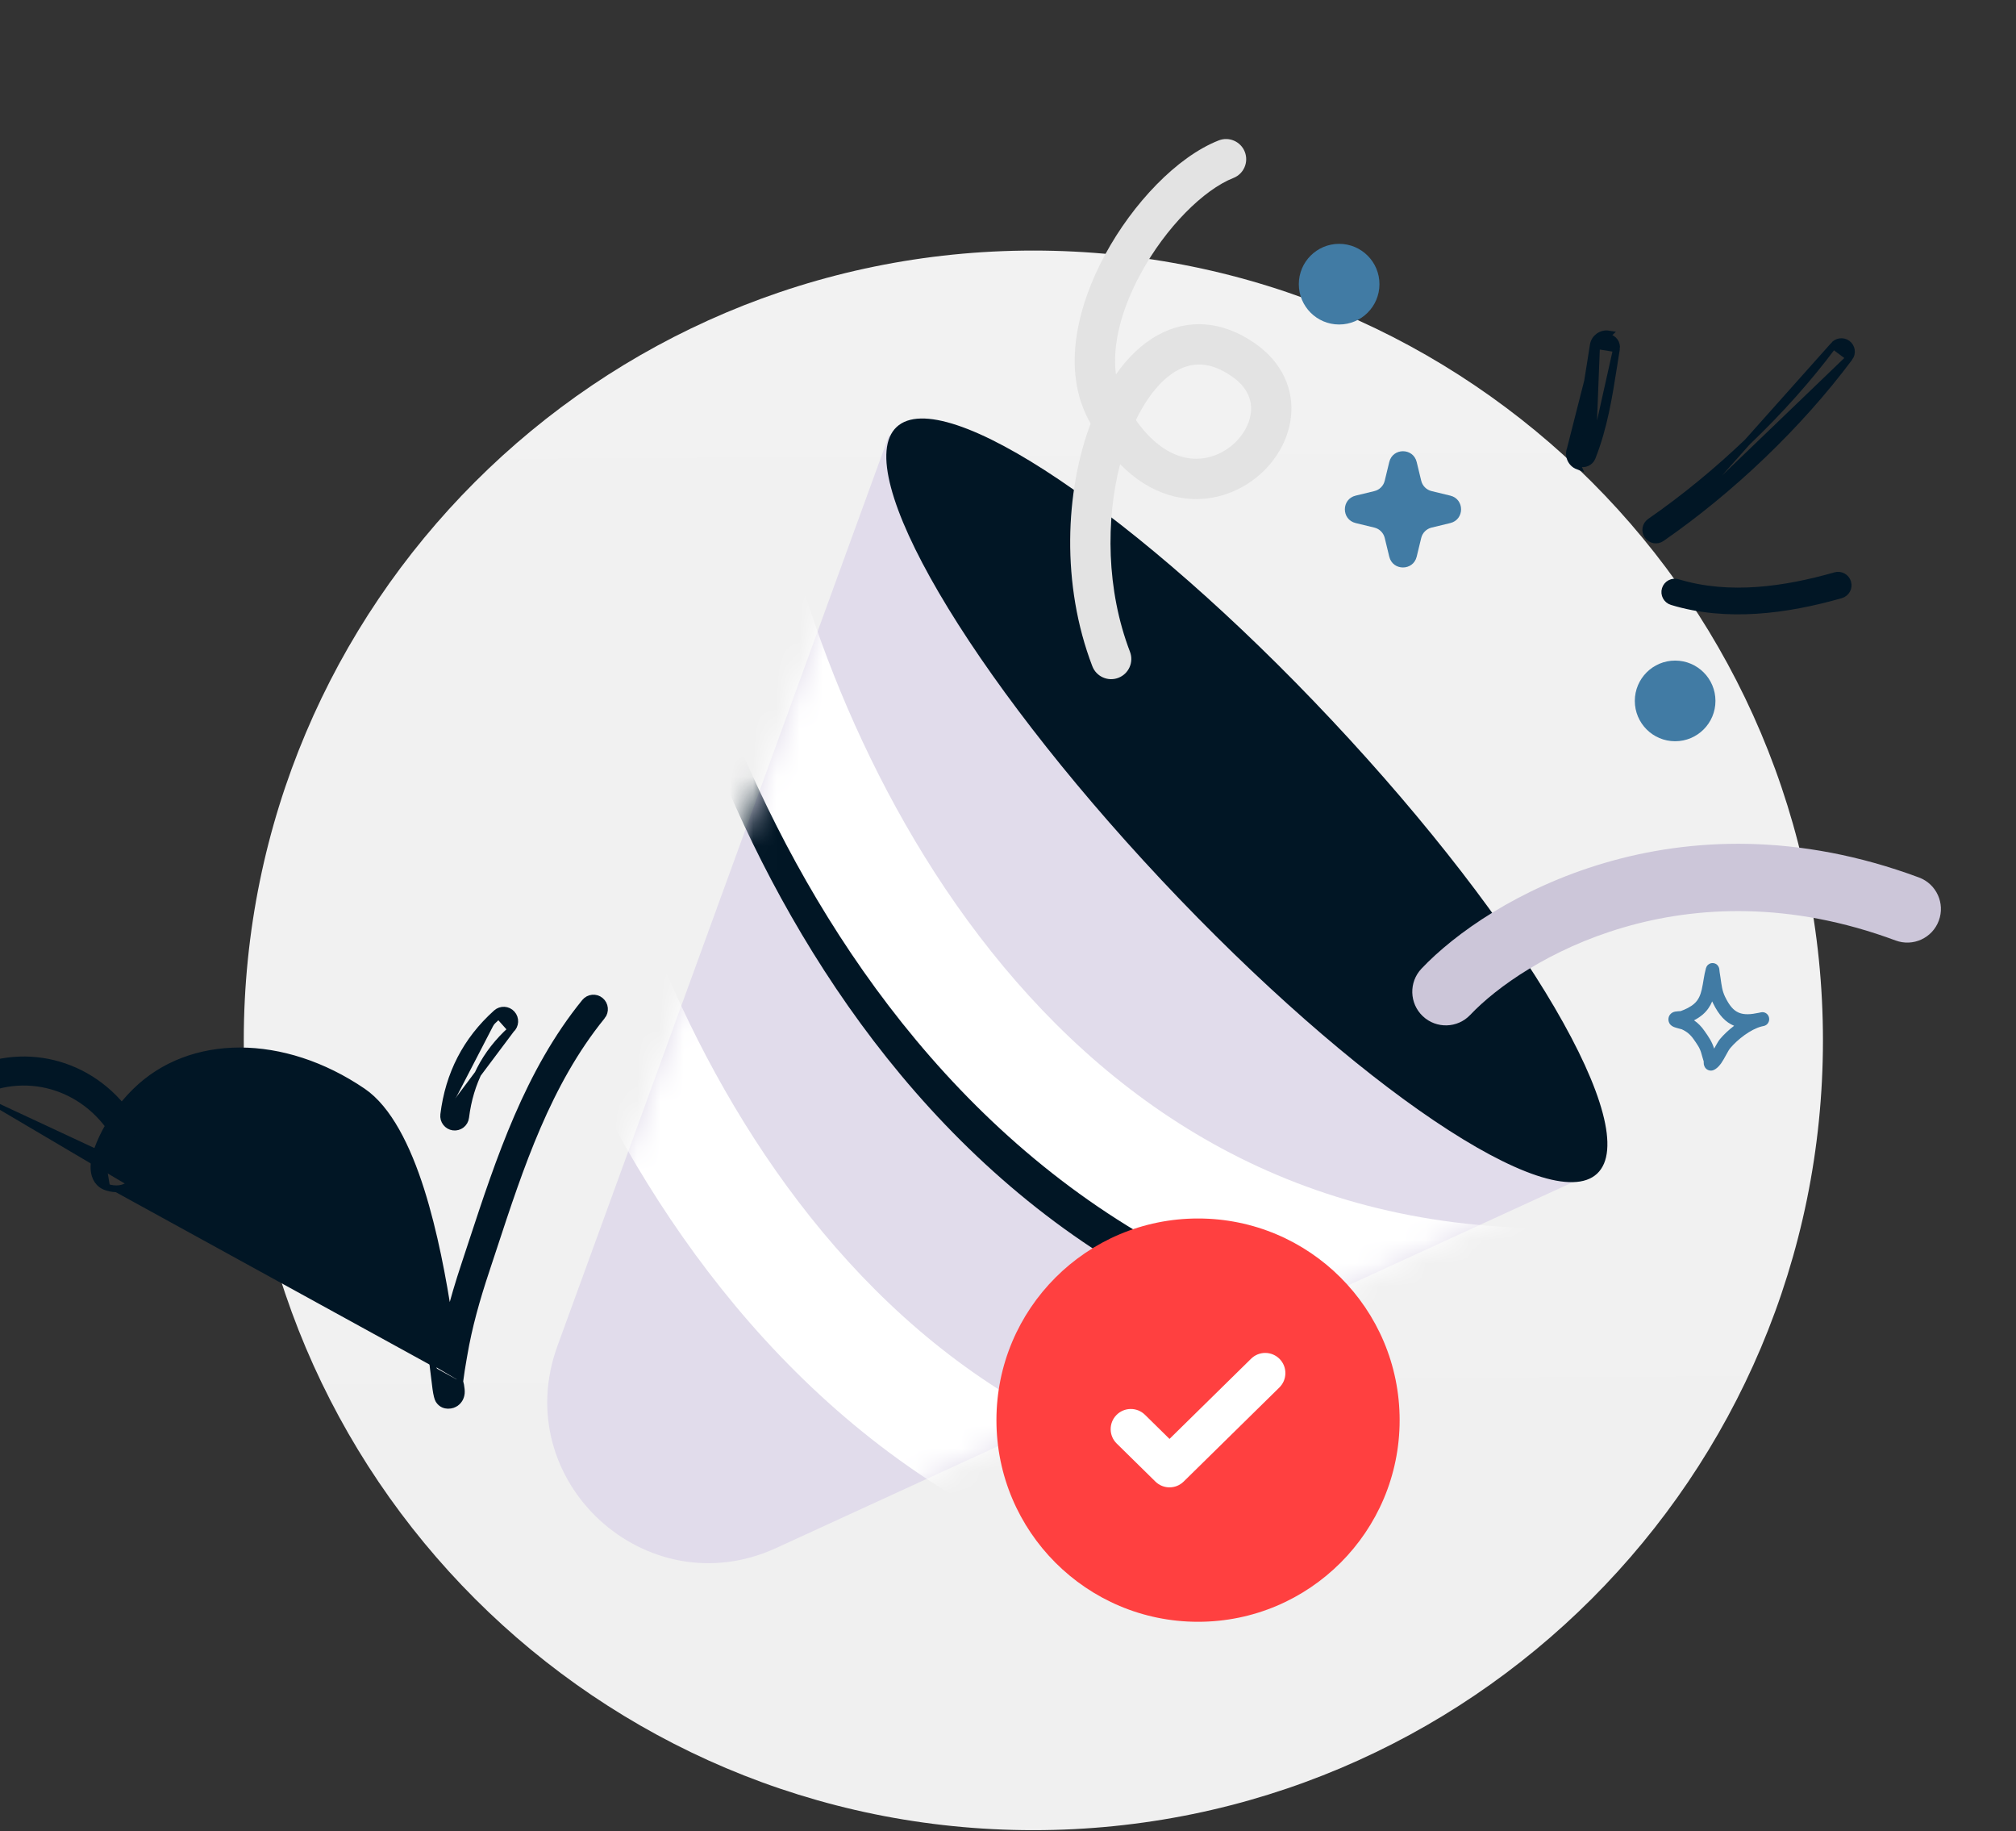 <svg width="87" height="79" viewBox="0 0 87 79" fill="none" xmlns="http://www.w3.org/2000/svg">
<rect x="0" y="0" width="87" height="79" fill="#333333" stroke="none"/>
<path d="M44.594 78.96C63.414 78.96 78.669 63.704 78.669 44.885C78.669 26.066 63.414 10.81 44.594 10.81C25.775 10.81 10.52 26.066 10.52 44.885C10.52 63.704 25.775 78.96 44.594 78.96Z" fill="url(#paint0_linear_52_137)"/>
<path d="M24.053 58.08L38.372 18.763L68.566 50.688L33.497 66.787C27.879 69.366 21.938 63.888 24.053 58.08Z" fill="#E1DCEB"/>
<path d="M57.376 31.18C61.545 35.621 64.906 40.025 66.969 43.552C68.001 45.316 68.705 46.854 69.025 48.063C69.186 48.668 69.248 49.183 69.212 49.6C69.177 50.015 69.044 50.322 68.824 50.529C68.604 50.735 68.289 50.848 67.872 50.857C67.455 50.867 66.945 50.772 66.351 50.574C65.165 50.177 63.674 49.377 61.979 48.235C58.59 45.953 54.408 42.32 50.239 37.879C46.07 33.437 42.71 29.033 40.646 25.506C39.614 23.742 38.91 22.204 38.59 20.995C38.429 20.39 38.367 19.875 38.403 19.459C38.439 19.043 38.571 18.736 38.791 18.53C39.011 18.323 39.326 18.21 39.743 18.201C40.161 18.192 40.671 18.287 41.264 18.485C42.451 18.881 43.941 19.681 45.636 20.823C49.025 23.105 53.207 26.738 57.376 31.18Z" fill="#011625" stroke="#011625" stroke-width="0.29"/>
<mask id="mask0_52_137" style="mask-type:alpha" maskUnits="userSpaceOnUse" x="23" y="18" width="46" height="50">
<path d="M24.053 58.08L38.372 18.763L68.566 50.689L33.497 66.787C27.879 69.366 21.938 63.889 24.053 58.08Z" fill="#E1DCEB"/>
</mask>
<g mask="url(#mask0_52_137)">
<path fill-rule="evenodd" clip-rule="evenodd" d="M37.701 44.907C31.652 36.984 28.591 27.539 27.604 21.198L32.475 20.44C33.364 26.148 36.168 34.776 41.619 41.915C47.019 48.986 54.919 54.501 66.186 54.501V59.431C53.037 59.431 43.802 52.896 37.701 44.907Z" fill="#011625"/>
<path fill-rule="evenodd" clip-rule="evenodd" d="M38.35 43.392C32.301 35.47 29.24 26.025 28.253 19.684L33.124 18.925C34.013 24.633 36.818 33.261 42.269 40.4C47.669 47.471 55.569 52.986 66.835 52.986V57.916C53.687 57.916 44.451 51.382 38.35 43.392Z" fill="white"/>
<path fill-rule="evenodd" clip-rule="evenodd" d="M30.558 54.864C24.509 46.941 21.448 37.496 20.461 31.155L25.332 30.397C26.221 36.105 29.026 44.733 34.477 51.872C39.877 58.943 47.776 64.458 59.043 64.458V69.388C45.895 69.388 36.659 62.853 30.558 54.864Z" fill="white"/>
</g>
<circle cx="51.701" cy="61.27" r="8.7" fill="#FF4040"/>
<path fill-rule="evenodd" clip-rule="evenodd" d="M55.221 58.63C55.558 58.973 55.553 59.524 55.211 59.861L51.08 63.921C50.742 64.253 50.199 64.253 49.861 63.921L48.191 62.279C47.848 61.943 47.843 61.392 48.18 61.049C48.517 60.706 49.068 60.702 49.41 61.038L50.47 62.08L53.991 58.62C54.333 58.283 54.884 58.288 55.221 58.63Z" fill="white"/>
<path d="M68.712 19.733L68.712 19.733C69.227 18.425 69.432 17.122 69.647 15.755C69.684 15.522 69.721 15.287 69.759 15.05L68.712 19.733ZM68.712 19.733C68.624 19.956 68.371 20.067 68.148 19.978L68.148 19.978C67.924 19.891 67.814 19.639 67.902 19.416L67.902 19.416C68.393 18.168 68.587 16.918 68.784 15.649C68.822 15.404 68.86 15.158 68.9 14.911M68.712 19.733L68.9 14.911M67.767 19.363C68.252 18.131 68.443 16.899 68.64 15.63C68.678 15.384 68.716 15.137 68.757 14.887M67.767 19.363L68.9 14.911L68.757 14.887M67.767 19.363C67.65 19.661 67.797 19.997 68.095 20.113L67.767 19.363ZM68.757 14.887L68.9 14.911M68.757 14.887C68.809 14.571 69.108 14.357 69.424 14.409L68.9 14.911M68.9 14.911C68.939 14.674 69.163 14.513 69.4 14.552C69.638 14.591 69.798 14.814 69.759 15.05L68.9 14.911Z" fill="#011625" stroke="#011625" stroke-width="0.29"/>
<path d="M71.705 23.221L71.705 23.221C74.7 21.146 77.635 18.354 79.815 15.431L71.705 23.221ZM71.705 23.221C71.508 23.357 71.237 23.308 71.099 23.111C70.963 22.916 71.011 22.645 71.208 22.508C74.128 20.487 76.989 17.765 79.116 14.913L79.116 14.913M71.705 23.221L79.116 14.913M79.116 14.913C79.259 14.721 79.532 14.681 79.725 14.824C79.918 14.967 79.958 15.239 79.815 15.431L79.116 14.913Z" fill="#011625" stroke="#011625" stroke-width="0.29"/>
<path d="M79.741 25.131L79.742 25.132C79.807 25.359 79.675 25.6 79.443 25.667C77.095 26.338 74.509 26.679 72.151 25.959C71.921 25.889 71.792 25.645 71.862 25.418L71.862 25.418C71.932 25.19 72.175 25.06 72.405 25.131L72.405 25.131C74.628 25.809 77.045 25.45 79.203 24.833C79.434 24.768 79.675 24.901 79.741 25.131Z" fill="#011625" stroke="#011625" stroke-width="0.29"/>
<circle cx="72.29" cy="30.24" r="1.74" fill="#417BA4"/>
<circle cx="57.79" cy="12.26" r="1.74" fill="#417BA4"/>
<path d="M61.137 19.934C60.987 19.312 60.103 19.312 59.953 19.934L59.758 20.739C59.705 20.961 59.531 21.135 59.309 21.188L58.504 21.383C57.882 21.533 57.882 22.417 58.504 22.567L59.309 22.762C59.531 22.815 59.705 22.989 59.758 23.211L59.953 24.016C60.103 24.638 60.987 24.638 61.137 24.016L61.332 23.211C61.385 22.989 61.559 22.815 61.781 22.762L62.586 22.567C63.208 22.417 63.208 21.533 62.586 21.383L61.781 21.188C61.559 21.135 61.385 20.961 61.332 20.739L61.137 19.934Z" fill="#417BA4"/>
<path fill-rule="evenodd" clip-rule="evenodd" d="M53.719 6.55C53.895 6.997 53.675 7.503 53.228 7.678C51.952 8.18 50.316 9.797 49.224 11.809C48.392 13.341 47.989 14.888 48.158 16.154C48.669 15.425 49.28 14.827 49.99 14.443C51.261 13.754 52.711 13.827 54.116 14.784C55.343 15.62 55.843 16.81 55.71 17.995C55.584 19.129 54.892 20.153 53.954 20.797C53.002 21.45 51.738 21.752 50.434 21.352C49.695 21.126 48.986 20.688 48.337 20.024C47.718 22.433 47.741 25.451 48.764 28.12C48.936 28.569 48.711 29.072 48.263 29.244C47.814 29.416 47.311 29.192 47.139 28.743C45.79 25.223 45.965 21.202 47.065 18.274C47.034 18.218 47.003 18.16 46.972 18.102C45.815 15.918 46.508 13.166 47.694 10.979C48.89 8.776 50.787 6.769 52.591 6.059C53.038 5.883 53.543 6.103 53.719 6.55ZM49.019 18.125C49.676 19.058 50.358 19.509 50.944 19.689C51.682 19.915 52.401 19.753 52.97 19.362C53.552 18.963 53.918 18.364 53.981 17.802C54.038 17.292 53.86 16.715 53.136 16.222C52.218 15.596 51.464 15.623 50.818 15.973C50.175 16.321 49.537 17.051 49.019 18.125Z" fill="#E3E3E3"/>
<path fill-rule="evenodd" clip-rule="evenodd" d="M81.804 40.576C72.685 37.187 65.706 41.401 63.449 43.785C62.899 44.367 61.981 44.392 61.4 43.842C60.818 43.291 60.793 42.373 61.343 41.792C64.209 38.764 72.367 33.975 82.814 37.858C83.565 38.137 83.948 38.972 83.668 39.722C83.389 40.473 82.555 40.855 81.804 40.576Z" fill="#CCC6D9"/>
<path fill-rule="evenodd" clip-rule="evenodd" d="M72.527 43.623C72.731 43.549 72.945 43.45 73.11 43.306C73.306 43.136 73.386 42.917 73.44 42.686C73.508 42.389 73.536 42.073 73.619 41.776C73.65 41.666 73.71 41.624 73.735 41.606C73.799 41.559 73.865 41.547 73.926 41.551C73.999 41.557 74.098 41.585 74.164 41.71C74.173 41.728 74.185 41.755 74.194 41.792C74.2 41.82 74.203 41.906 74.21 41.941C74.226 42.028 74.239 42.115 74.251 42.203C74.293 42.494 74.316 42.741 74.447 43.009C74.624 43.372 74.801 43.594 75.041 43.692C75.274 43.788 75.552 43.77 75.907 43.695C75.941 43.687 75.974 43.679 76.007 43.673C76.164 43.645 76.314 43.751 76.344 43.911C76.375 44.072 76.276 44.228 76.121 44.263C76.088 44.27 76.056 44.277 76.025 44.284C75.545 44.406 74.989 44.842 74.666 45.223C74.567 45.341 74.421 45.67 74.272 45.88C74.162 46.034 74.039 46.136 73.936 46.172C73.866 46.197 73.808 46.193 73.76 46.181C73.689 46.163 73.631 46.124 73.586 46.062C73.562 46.028 73.54 45.982 73.529 45.924C73.524 45.896 73.523 45.825 73.523 45.793C73.493 45.685 73.456 45.581 73.429 45.473C73.364 45.215 73.238 45.052 73.088 44.836C72.947 44.635 72.796 44.508 72.575 44.407C72.546 44.399 72.314 44.341 72.232 44.307C72.112 44.258 72.055 44.176 72.035 44.132C72 44.056 71.996 43.991 72.003 43.936C72.013 43.855 72.049 43.786 72.111 43.73C72.15 43.695 72.208 43.661 72.286 43.645C72.346 43.632 72.505 43.624 72.527 43.623ZM73.889 43.203C73.9 43.228 73.912 43.253 73.924 43.278C74.183 43.81 74.473 44.107 74.825 44.251L74.837 44.255C74.601 44.435 74.388 44.636 74.225 44.829C74.158 44.908 74.069 45.073 73.973 45.242C73.885 44.95 73.743 44.744 73.563 44.487C73.426 44.29 73.283 44.142 73.106 44.021C73.243 43.949 73.374 43.864 73.488 43.766C73.677 43.601 73.802 43.41 73.889 43.203Z" fill="#417BA4"/>
<path d="M22.057 44.418L22.057 44.418C20.925 45.437 20.283 46.696 20.096 48.208C20.065 48.471 19.826 48.658 19.563 48.625L19.563 48.625C19.302 48.592 19.115 48.352 19.148 48.089M22.057 44.418L19.291 48.107M22.057 44.418C22.253 44.242 22.27 43.939 22.093 43.742C21.918 43.544 21.615 43.527 21.419 43.704M22.057 44.418L21.516 43.811M19.148 48.089C19.148 48.089 19.148 48.089 19.148 48.089L19.291 48.107M19.148 48.089C19.148 48.089 19.148 48.089 19.148 48.089L19.291 48.107M19.148 48.089C19.363 46.343 20.109 44.882 21.419 43.704M19.291 48.107C19.503 46.395 20.233 44.966 21.516 43.811M21.419 43.704C21.419 43.704 21.419 43.704 21.419 43.704L21.516 43.811M21.419 43.704L21.516 43.811" fill="#011625" stroke="#011625" stroke-width="0.29"/>
<path d="M4.603 51.218L4.602 51.217C4.25 51.103 4.082 50.804 4.057 50.459M4.603 51.218L4.202 50.449M4.603 51.218C5.015 51.351 5.337 51.285 5.574 51.114C5.801 50.952 5.944 50.687 6.006 50.376L6.006 50.376C6.066 50.08 6.053 49.729 6.005 49.402C5.961 49.108 5.889 48.824 5.808 48.603C6.019 48.308 6.255 48.032 6.513 47.777C8.553 45.764 12.061 45.803 15.119 47.883C15.631 48.23 16.076 48.837 16.464 49.614C16.852 50.389 17.176 51.321 17.454 52.303C18.208 54.964 18.573 57.971 18.745 59.391C18.771 59.603 18.792 59.781 18.81 59.916L18.81 59.916C18.828 60.048 18.849 60.154 18.869 60.232C18.88 60.271 18.889 60.304 18.898 60.33C18.906 60.352 18.917 60.38 18.931 60.403C19.052 60.596 19.224 60.628 19.329 60.631L19.331 60.631C19.479 60.634 19.595 60.587 19.683 60.52L19.684 60.52C19.804 60.429 19.889 60.29 19.908 60.107L19.908 60.106C19.917 60.006 19.902 59.882 19.881 59.767L19.881 59.766C19.876 59.742 19.871 59.72 19.866 59.7C19.861 59.679 19.856 59.662 19.852 59.645C19.849 59.628 19.846 59.615 19.845 59.605C19.844 59.599 19.844 59.595 19.844 59.593C19.844 59.591 19.844 59.59 19.844 59.59M4.603 51.218L4.342 49.644M4.057 50.459L4.202 50.449M4.057 50.459C4.057 50.459 4.057 50.459 4.057 50.459L4.202 50.449M4.057 50.459C4.033 50.143 4.142 49.767 4.206 49.593M4.202 50.449C4.18 50.164 4.28 49.812 4.342 49.644M4.206 49.593C4.206 49.593 4.206 49.593 4.206 49.594L4.342 49.644M4.206 49.593L4.342 49.644M4.206 49.593C4.337 49.237 4.5 48.895 4.69 48.57C3.203 46.576 0.543 46.096 -1.517 47.475L-1.517 47.475C-1.738 47.622 -2.034 47.561 -2.181 47.342L-2.181 47.341L-2.181 47.341C-2.326 47.121 -2.269 46.824 -2.048 46.677M-2.048 46.677C-2.048 46.677 -2.048 46.677 -2.048 46.677L-1.968 46.797M-2.048 46.677C-2.048 46.677 -2.048 46.677 -2.048 46.677L-1.968 46.797M-2.048 46.677C0.352 45.07 3.433 45.551 5.257 47.744C5.439 47.515 5.636 47.297 5.843 47.092L5.843 47.092C8.214 44.752 12.229 44.759 15.654 47.089L15.654 47.089C16.206 47.464 16.686 48.065 17.1 48.798C17.515 49.533 17.869 50.41 18.167 51.349C18.742 53.164 19.123 55.221 19.374 56.883C19.568 56.091 19.803 55.313 20.062 54.534L20.062 54.534C20.162 54.233 20.261 53.93 20.361 53.626C21.554 50 22.787 46.253 25.24 43.236L25.24 43.236C25.407 43.031 25.709 43 25.913 43.169C26.117 43.337 26.146 43.639 25.981 43.843L25.98 43.843C23.631 46.734 22.451 50.328 21.289 53.866C21.182 54.191 21.076 54.515 20.968 54.838L20.831 54.792L20.968 54.838C20.569 56.041 20.229 57.232 20.019 58.477L20.019 58.477C20.011 58.525 20.002 58.572 19.994 58.62C19.938 58.946 19.883 59.266 19.844 59.59M-1.968 46.797C-2.121 46.9 -2.162 47.107 -2.06 47.261L-1.968 46.797ZM19.844 59.59C19.844 59.59 19.844 59.59 19.844 59.591L19.7 59.574L19.844 59.59ZM5.02 50.332C5.018 50.332 5.015 50.332 5.012 50.332C5.011 50.332 5.01 50.332 5.01 50.332C5.01 50.331 5.01 50.33 5.01 50.329C5.017 50.192 5.062 50.041 5.095 49.947C5.092 50.032 5.084 50.112 5.07 50.185L5.069 50.185C5.059 50.235 5.051 50.271 5.04 50.298C5.031 50.319 5.024 50.328 5.02 50.332Z" fill="#011625" stroke="#011625" stroke-width="0.29"/>
<defs>
<linearGradient id="paint0_linear_52_137" x1="44.332" y1="-0.286" x2="45.03" y2="119.381" gradientUnits="userSpaceOnUse">
<stop stop-color="#F2F2F2"/>
<stop offset="1" stop-color="#EFEFEF"/>
</linearGradient>
</defs>
</svg>
